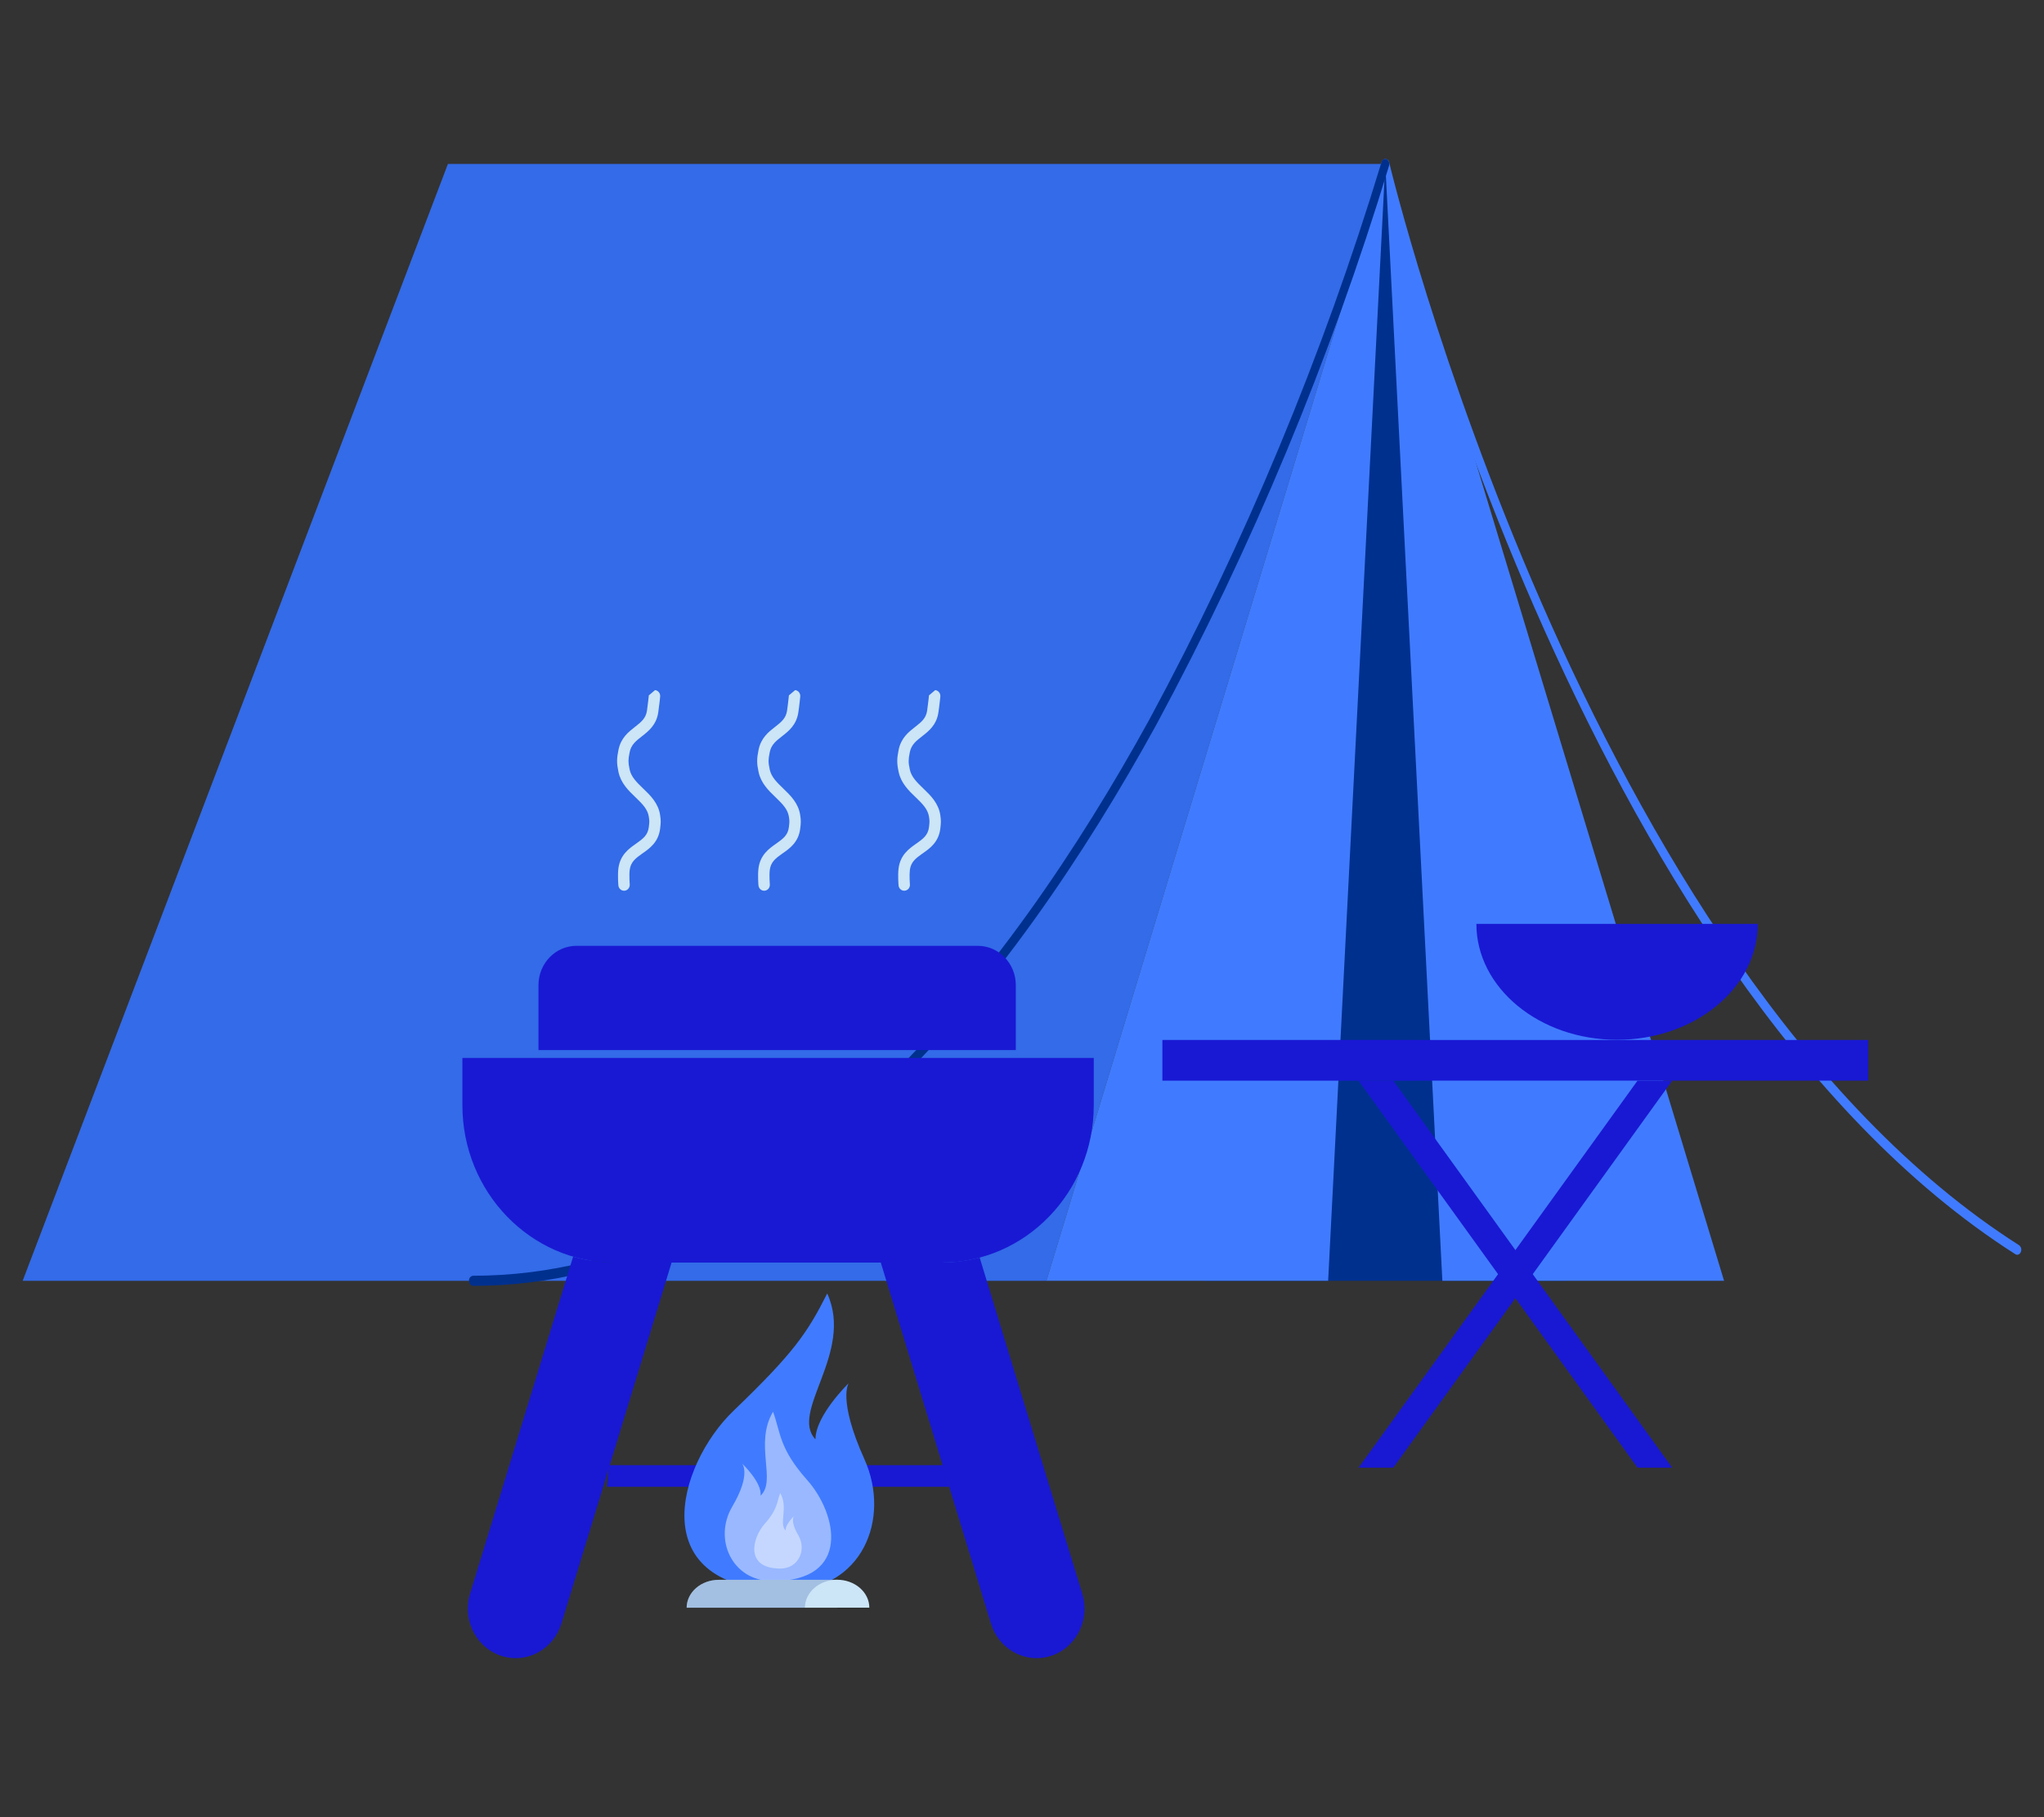 <svg width="90" height="80" viewBox="0 0 90 80" fill="none" xmlns="http://www.w3.org/2000/svg">
    <rect x="0" y="0" width="90" height="80" fill="#333333" stroke="none"/>
    <path d="M88.821 55.242C88.856 55.239 88.89 55.226 88.918 55.204C88.946 55.182 88.968 55.152 88.98 55.118C89.002 55.066 89.006 55.008 88.992 54.954C88.978 54.9 88.946 54.852 88.902 54.819C69.731 42.609 61.25 7.511 61.169 7.157C61.165 7.131 61.157 7.107 61.143 7.085C61.13 7.063 61.112 7.044 61.091 7.03C61.07 7.016 61.046 7.007 61.021 7.003C60.996 6.999 60.971 7 60.947 7.007C60.898 7.031 60.859 7.072 60.837 7.123C60.815 7.174 60.812 7.231 60.827 7.284C60.912 7.649 69.435 42.919 88.74 55.216C88.765 55.231 88.793 55.24 88.821 55.242Z" fill="#407BFF"/>
    <path d="M68.962 56.386H53.027L60.996 7.219L68.962 56.386Z" fill="#00308E"/>
    <path d="M46.076 56.386L60.996 7.219H19.724L1 56.386H46.076Z" fill="#407BFF"/>
    <path opacity="0.2" d="M46.076 56.386L60.996 7.219H19.724L1 56.386H46.076Z" fill="#00308E"/>
    <path d="M58.48 56.386L60.996 7.219L46.076 56.386H58.48Z" fill="#407BFF"/>
    <path d="M63.509 56.386L60.996 7.219L75.913 56.386H63.509Z" fill="#407BFF"/>
    <path d="M20.827 56.609C34.465 56.609 44.708 43.188 50.901 31.93C55.126 24.102 58.564 15.848 61.162 7.295C61.179 7.242 61.178 7.184 61.158 7.132C61.138 7.08 61.101 7.037 61.053 7.011C61.029 7.002 61.005 6.998 60.98 7.001C60.955 7.003 60.931 7.011 60.909 7.023C60.888 7.036 60.869 7.054 60.855 7.075C60.841 7.096 60.831 7.12 60.827 7.146C58.239 15.664 54.814 23.886 50.605 31.682C44.461 42.849 34.31 56.164 20.827 56.164C20.776 56.169 20.728 56.196 20.695 56.237C20.662 56.279 20.646 56.333 20.651 56.386C20.646 56.44 20.662 56.493 20.695 56.535C20.728 56.577 20.776 56.603 20.827 56.609Z" fill="#00308E"/>
    <path d="M51.183 47.574L82.262 47.574V45.784L51.183 45.784V47.574Z" fill="#1919D3"/>
    <path opacity="0.2" d="M51.183 47.574H62.356V45.784H51.183V47.574Z" fill="#1919D3"/>
    <path d="M72.103 64.614H73.629L61.349 47.574H59.819L72.103 64.614Z" fill="#1919D3"/>
    <path d="M61.349 64.614H59.819L72.103 47.574H73.629L61.349 64.614Z" fill="#1919D3"/>
    <path d="M77.397 40.672C77.397 43.498 74.623 45.776 71.201 45.776C67.778 45.776 65.007 43.487 65.007 40.672H77.397Z" fill="#1919D3"/>
    <path d="M41.796 65.456L26.724 65.456L26.808 64.503H41.545L41.796 65.456Z" fill="#1919D3"/>
    <path d="M25.235 55.323C25.235 55.323 26.054 55.583 27.059 55.583C28.04 55.583 29.571 55.583 29.571 55.583L24.721 71.472C24.388 72.569 23.288 73.21 22.207 72.937C21.025 72.638 20.333 71.368 20.697 70.167L25.235 55.323Z" fill="#1919D3"/>
    <path d="M43.136 55.364C43.136 55.364 42.346 55.583 41.461 55.583C40.415 55.583 38.782 55.583 38.782 55.583L43.632 71.472C43.965 72.569 45.065 73.21 46.145 72.937C47.327 72.638 48.02 71.368 47.656 70.167L43.136 55.364Z" fill="#1919D3"/>
    <path d="M23.71 43.371V46.229H44.727V43.371C44.727 42.414 43.977 41.639 43.052 41.639H25.384C24.459 41.639 23.71 42.414 23.71 43.371Z" fill="#1919D3"/>
    <path d="M20.36 48.654V46.575H48.16V48.654C48.16 52.48 45.161 55.583 41.461 55.583C35.837 55.583 32.683 55.583 27.059 55.583C23.359 55.583 20.36 52.48 20.36 48.654Z" fill="#1919D3"/>
    <path d="M28.843 30.381C28.981 30.396 29.082 30.524 29.067 30.666L29.067 30.672L29.065 30.686C29.064 30.698 29.062 30.716 29.06 30.739C29.055 30.783 29.049 30.846 29.041 30.916C29.025 31.057 29.003 31.235 28.982 31.374C28.897 31.921 28.549 32.192 28.278 32.404L28.271 32.409C27.989 32.629 27.789 32.79 27.724 33.117C27.688 33.296 27.674 33.401 27.673 33.499C27.673 33.597 27.686 33.7 27.723 33.876C27.792 34.203 28.027 34.434 28.338 34.733L28.346 34.74C28.631 35.015 28.989 35.359 29.066 35.884C29.083 36.003 29.093 36.091 29.092 36.182C29.091 36.267 29.081 36.35 29.069 36.454L29.067 36.474C28.996 37.073 28.606 37.348 28.308 37.557L28.294 37.567C27.982 37.787 27.773 37.944 27.727 38.296C27.712 38.408 27.711 38.563 27.716 38.7C27.718 38.766 27.721 38.825 27.723 38.867C27.725 38.888 27.726 38.904 27.727 38.916L27.728 38.928L27.728 38.931L27.728 38.932C27.74 39.075 27.637 39.201 27.499 39.213C27.361 39.225 27.239 39.119 27.227 38.976L27.478 38.954C27.227 38.976 27.227 38.976 27.227 38.976L27.227 38.974L27.227 38.97L27.226 38.955C27.225 38.942 27.224 38.923 27.222 38.9C27.219 38.854 27.216 38.79 27.213 38.717C27.209 38.574 27.208 38.383 27.229 38.226C27.307 37.633 27.696 37.36 27.992 37.151L28.011 37.138C28.322 36.919 28.527 36.763 28.568 36.411L28.569 36.402C28.583 36.284 28.589 36.23 28.59 36.177C28.59 36.128 28.585 36.073 28.569 35.962C28.522 35.638 28.303 35.409 27.996 35.113L27.96 35.079C27.682 34.812 27.336 34.48 27.232 33.986C27.193 33.798 27.17 33.651 27.171 33.497C27.171 33.344 27.195 33.198 27.232 33.013C27.336 32.486 27.679 32.219 27.945 32.012L27.968 31.994C28.247 31.777 28.435 31.617 28.486 31.292C28.506 31.164 28.526 30.995 28.542 30.856C28.549 30.787 28.556 30.726 28.561 30.683C28.563 30.661 28.564 30.643 28.566 30.631L28.568 30.613L28.843 30.381Z" fill="#CCE5F7"/>
    <path d="M35.012 30.381C35.15 30.396 35.25 30.524 35.236 30.666L35.236 30.667L35.235 30.672L35.234 30.686C35.233 30.698 35.231 30.716 35.228 30.739C35.224 30.783 35.217 30.846 35.209 30.916C35.193 31.057 35.172 31.235 35.15 31.374C35.065 31.921 34.718 32.192 34.446 32.404L34.439 32.409C34.157 32.629 33.957 32.79 33.892 33.117C33.856 33.296 33.842 33.401 33.841 33.499C33.841 33.597 33.855 33.7 33.892 33.876C33.961 34.203 34.196 34.434 34.507 34.733L34.514 34.74C34.8 35.015 35.157 35.359 35.234 35.884C35.252 36.003 35.261 36.091 35.26 36.182C35.26 36.267 35.25 36.35 35.237 36.454L35.235 36.474C35.165 37.073 34.775 37.348 34.477 37.557L34.462 37.567C34.15 37.787 33.941 37.944 33.895 38.296C33.88 38.408 33.88 38.563 33.884 38.7C33.886 38.766 33.889 38.825 33.892 38.867C33.893 38.888 33.894 38.904 33.895 38.916L33.896 38.928L33.896 38.932C33.908 39.075 33.806 39.201 33.667 39.213C33.529 39.225 33.408 39.119 33.396 38.976L33.646 38.954C33.396 38.976 33.396 38.976 33.396 38.976L33.396 38.976L33.396 38.974L33.395 38.97L33.394 38.955C33.393 38.942 33.392 38.923 33.39 38.9C33.388 38.854 33.384 38.79 33.382 38.717C33.377 38.574 33.377 38.383 33.397 38.226C33.475 37.633 33.864 37.36 34.16 37.151L34.179 37.138C34.49 36.919 34.695 36.763 34.736 36.411L34.737 36.402C34.751 36.284 34.757 36.23 34.758 36.177C34.758 36.128 34.754 36.073 34.737 35.962C34.69 35.638 34.471 35.409 34.164 35.113L34.129 35.079C33.85 34.812 33.505 34.48 33.401 33.986C33.361 33.798 33.338 33.651 33.339 33.497C33.34 33.344 33.363 33.198 33.4 33.013C33.505 32.486 33.847 32.219 34.113 32.012L34.137 31.994C34.415 31.777 34.604 31.617 34.654 31.292C34.674 31.164 34.694 30.995 34.71 30.856C34.718 30.787 34.724 30.726 34.729 30.683C34.731 30.661 34.733 30.643 34.734 30.631L34.736 30.618L34.736 30.613L34.736 30.613L35.012 30.381Z" fill="#CCE5F7"/>
    <path d="M41.404 30.666C41.418 30.524 41.318 30.396 41.18 30.381L40.904 30.613L40.904 30.613L40.904 30.618L40.903 30.631C40.901 30.643 40.899 30.661 40.897 30.683C40.893 30.726 40.886 30.787 40.878 30.856C40.863 30.995 40.842 31.164 40.822 31.292C40.772 31.617 40.583 31.777 40.305 31.994L40.282 32.012C40.016 32.219 39.673 32.486 39.568 33.013C39.532 33.198 39.508 33.344 39.507 33.497C39.507 33.651 39.529 33.798 39.569 33.986C39.673 34.48 40.019 34.812 40.297 35.079L40.333 35.113C40.64 35.409 40.858 35.638 40.906 35.962C40.922 36.073 40.927 36.128 40.926 36.177C40.926 36.23 40.92 36.284 40.906 36.402L40.905 36.411C40.864 36.763 40.658 36.919 40.348 37.138L40.328 37.151C40.032 37.36 39.643 37.633 39.566 38.226C39.545 38.383 39.546 38.574 39.55 38.717C39.552 38.79 39.556 38.854 39.559 38.9C39.56 38.923 39.562 38.942 39.562 38.955L39.564 38.97L39.564 38.974L39.564 38.976L39.564 38.976L39.564 38.976C39.564 38.976 39.564 38.976 39.814 38.954L39.564 38.976C39.576 39.119 39.698 39.225 39.836 39.213C39.974 39.201 40.077 39.075 40.065 38.932L40.065 38.931L40.064 38.928L40.063 38.916C40.063 38.904 40.061 38.888 40.06 38.867C40.057 38.825 40.054 38.766 40.052 38.7C40.048 38.563 40.049 38.408 40.063 38.296C40.11 37.944 40.319 37.787 40.63 37.567L40.645 37.557C40.943 37.348 41.333 37.073 41.404 36.474L41.406 36.454C41.418 36.35 41.428 36.267 41.429 36.182C41.429 36.091 41.42 36.003 41.403 35.884C41.325 35.359 40.968 35.015 40.682 34.74L40.675 34.733C40.364 34.434 40.129 34.203 40.06 33.876C40.023 33.7 40.009 33.597 40.01 33.499C40.01 33.401 40.025 33.296 40.06 33.117C40.126 32.79 40.325 32.629 40.608 32.409L40.614 32.404C40.886 32.192 41.234 31.921 41.318 31.374C41.34 31.235 41.361 31.057 41.377 30.916C41.385 30.846 41.392 30.783 41.397 30.739C41.399 30.716 41.401 30.698 41.402 30.686L41.404 30.672L41.404 30.666Z" fill="#CCE5F7"/>
    <path d="M34.67 70.015C37.954 70.015 39.244 66.866 38.06 64.237C36.876 61.609 37.368 60.895 37.368 60.895C37.368 60.895 35.906 62.312 35.906 63.364C34.751 62.154 37.612 59.551 36.424 56.945C35.544 58.683 34.958 59.554 32.301 62.105C29.803 64.501 28.256 70.015 34.67 70.015Z" fill="#407BFF"/>
    <path opacity="0.5" d="M34.018 69.608C32.23 69.608 31.399 67.757 32.244 66.323C33.089 64.889 32.675 64.431 32.675 64.431C32.675 64.431 33.567 65.273 33.487 65.846C34.208 65.186 33.197 63.57 34.038 62.15C34.384 63.096 34.301 63.762 35.544 65.161C36.855 66.633 37.513 69.608 34.018 69.608Z" fill="#F2F7FF"/>
    <path opacity="0.5" d="M34.362 69.055C35.159 69.055 35.529 68.23 35.152 67.59C34.775 66.95 34.96 66.747 34.96 66.747C34.96 66.747 34.563 67.122 34.597 67.379C34.277 67.079 34.727 66.362 34.352 65.729C34.196 66.152 34.236 66.449 33.681 67.071C33.097 67.73 32.803 69.055 34.362 69.055Z" fill="#F2F7FF"/>
    <path d="M30.234 70.779C30.234 70.453 30.383 70.141 30.649 69.91C30.915 69.679 31.276 69.55 31.651 69.55H36.86V70.779H30.234Z" fill="#CCE5F7"/>
    <path opacity="0.2" d="M30.234 70.779C30.234 70.453 30.383 70.141 30.649 69.91C30.915 69.679 31.276 69.55 31.651 69.55H36.86V70.779H30.234Z" fill="#00308E"/>
    <path d="M36.86 69.547C37.236 69.547 37.596 69.676 37.862 69.907C38.128 70.138 38.278 70.45 38.278 70.776H35.442C35.442 70.45 35.592 70.138 35.858 69.907C36.123 69.676 36.484 69.547 36.86 69.547Z" fill="#CCE5F7"/>
</svg>
